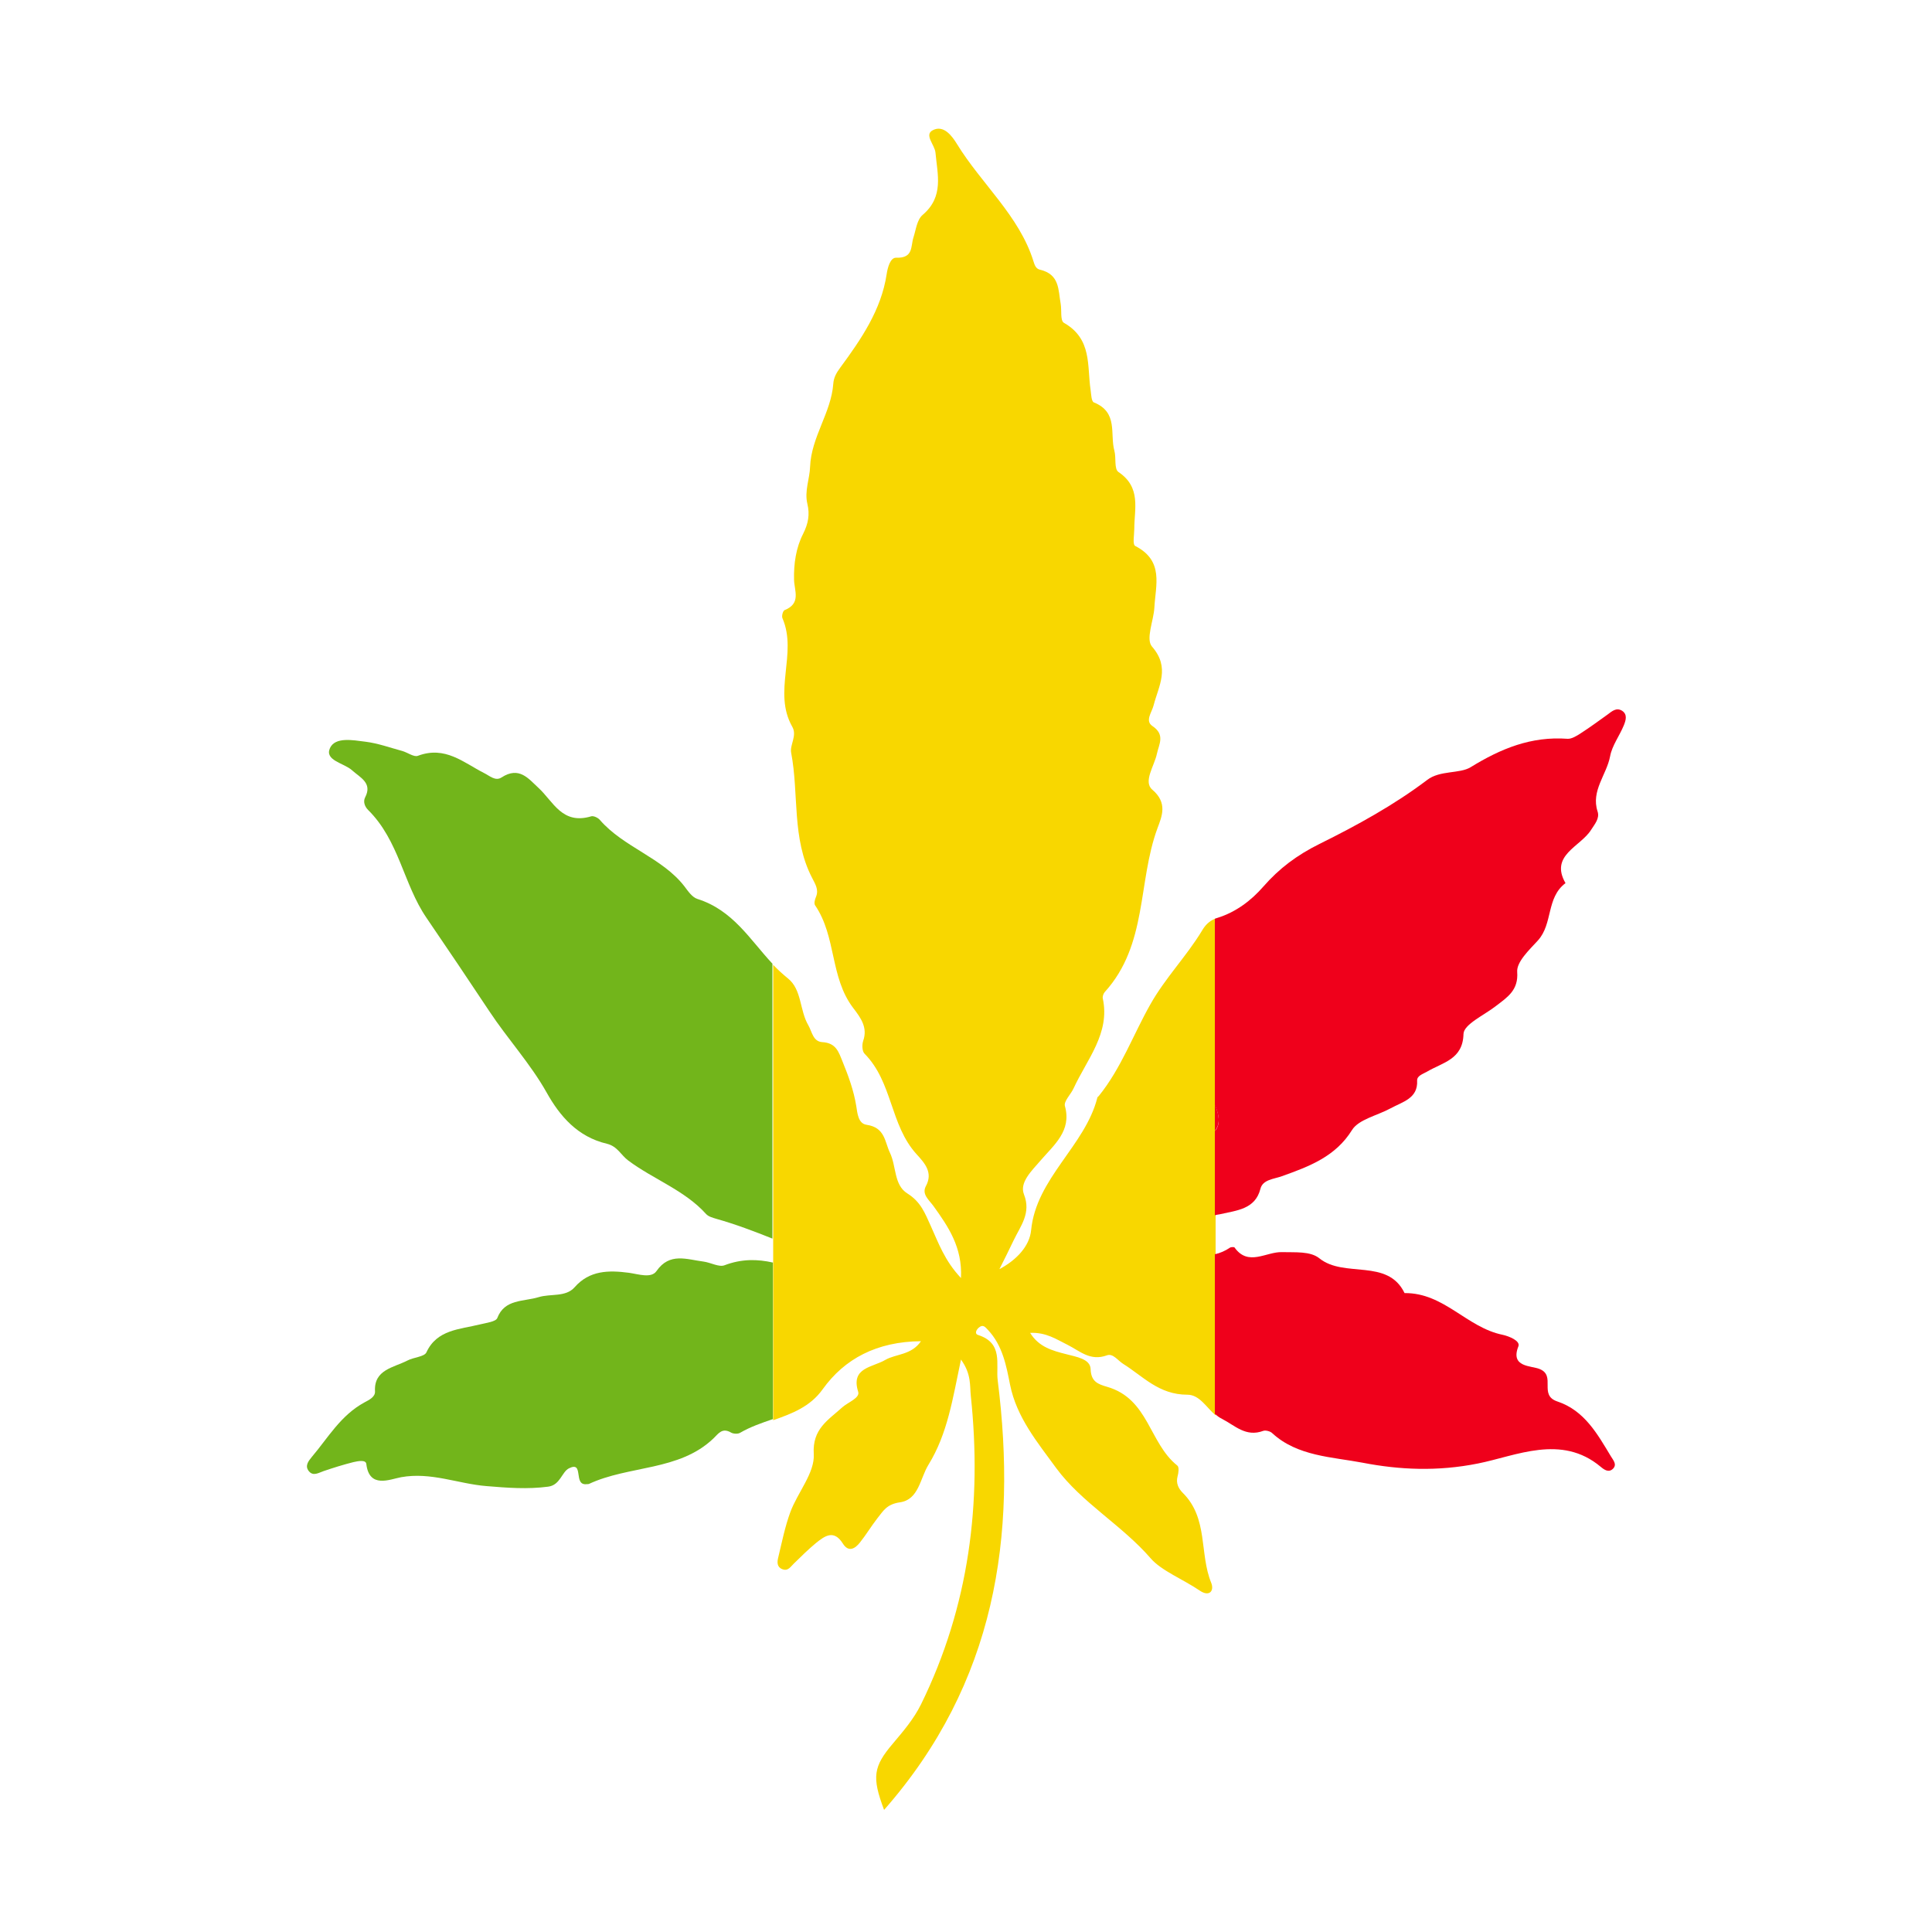 <?xml version="1.0" encoding="utf-8"?>
<!-- Generator: Adobe Illustrator 21.0.0, SVG Export Plug-In . SVG Version: 6.00 Build 0)  -->
<svg version="1.1" id="Слой_1" xmlns="http://www.w3.org/2000/svg" xmlns:xlink="http://www.w3.org/1999/xlink" x="0px" y="0px"
	 viewBox="0 0 1000 1000" style="enable-background:new 0 0 1000 1000;" xml:space="preserve">
<style type="text/css">
	.st0{fill:#72B51B;}
	.st1{fill:#F8D700;}
	.st2{fill:#EF001B;}
</style>
<g>
	<g>
		<path class="st0" d="M375,654.9c-2.8,1.1-7.1-1.4-10.8-1.9c-8.7-1.1-17.6-4.9-24.4,4.9c-2.7,3.9-9.3,1.6-14.2,0.9
			c-10.6-1.4-20.5-1.3-28.2,7.5c-4.6,5.2-12.4,3.2-18.6,5.1c-7.9,2.4-17.6,0.9-21.4,10.8c-0.7,1.9-5.7,2.5-8.9,3.3
			c-10.6,2.6-22.4,2.7-27.8,14.5c-1.1,2.3-6.6,2.5-9.8,4.2c-7.2,3.7-17.4,4.7-16.8,15.9c0.2,3-3.1,4.5-5.5,5.8
			c-12.3,6.7-18.8,18.3-27.2,28.2c-1.8,2.2-3.7,4.6-1.6,7.3c2.3,2.9,5.1,0.9,7.8,0c5-1.7,10.1-3.3,15.3-4.6c2.2-0.5,6.4-1.4,6.7,0.9
			c1.5,12.9,12.1,8,18,6.9c15.5-2.8,29.4,3.4,44.2,4.6c10.8,0.9,21.2,1.7,31.9,0.3c6.3-0.8,7.1-7.7,10.8-9.5c8-4,2,9,9.1,8.2
			c0.4,0,0.9,0,1.2-0.1c20.7-9.7,46.8-6.6,64.5-23.6c2.6-2.5,4.5-5.7,9.1-3c1.2,0.7,3.6,0.8,4.7,0.1c5.3-3.1,11.2-5.1,17-7.1v-81
			C392.1,651.7,383.9,651.5,375,654.9z M361,465.3c-2.8-0.9-4.9-4.1-6.8-6.6c-11.5-14.8-31.5-20.2-43.7-34.3
			c-0.9-1.1-3.2-2.2-4.4-1.9c-15.2,4.6-19.7-7.7-27.5-14.8c-5.1-4.7-9.9-11.2-19-5.3c-3.2,2.1-6.2-0.9-9.1-2.3
			c-10.6-5.4-20.1-14.2-34.2-8.9c-2,0.8-5.3-1.7-8.1-2.5c-6.3-1.7-12.6-4-19.1-4.8c-6.4-0.8-15.6-2.6-18.3,3.3
			c-2.9,6.4,7.1,7.7,11.3,11.4c4.3,3.9,10.8,6.6,6.9,14.1c-1.2,2.3-0.1,4.9,1.5,6.5c16.1,15.9,18.3,38.4,30.2,55.8
			c10.9,16,21.9,32.3,32.5,48.3c9.5,14.4,21.4,27.3,29.8,42.3c6.8,12.1,15.9,22.8,31.1,26.4c5.5,1.3,7.3,5.9,11.1,8.7
			c13,9.7,29.2,15.4,40.2,27.6c1.2,1.4,3.5,2,5.5,2.6c9.9,2.8,19.4,6.4,28.9,10.2V498.8C388.2,486.4,379.4,471.1,361,465.3z"/>
	</g>
</g>
<g>
	<g>
		<path class="st1" d="M622.1,481.8c-8,13.2-19,24.4-26.7,38.1c-8.9,15.7-15,32.9-26.6,47.3c-0.2,0.3-0.7,0.5-0.8,0.9
			c-6.3,25-31.7,41.7-34.3,68.7c-0.8,8.1-7.4,15.3-16.4,20.1c2.5-5,5-9.9,7.4-15c3.6-7.5,9.1-14,5.3-23.7
			c-2.4-6.1,3.9-12.1,8.4-17.3c7.1-8.3,16.4-15.5,12.8-28.4c-0.7-2.5,3.1-6.1,4.5-9.2c6.9-15,19-28.5,15.1-46.5
			c-0.2-1,0.3-2.5,1-3.3c22.3-24.6,17-56.9,27.3-84.8c2.3-6.2,5.4-13.1-2.7-20c-4.8-4.1,1.1-12.3,2.4-18.5c1.1-5.1,4.4-9.9-2.3-14.4
			c-4-2.7-0.3-7.1,0.6-10.7c2.6-10.1,8.7-19.5-0.8-30.4c-3.4-3.9,0.8-13.3,1.2-20.2c0.6-11.6,5.1-24.2-9.9-31.9
			c-1.5-0.8-0.5-5.8-0.5-8.8c0-10.4,3.7-21.5-8.2-29.5c-2.3-1.6-1.1-7.3-2.1-11c-2.4-8.7,2.1-19.9-10.6-25c-1.3-0.5-1.4-4.2-1.7-6.4
			c-1.9-12.5,0.9-26.4-13.8-34.8c-2-1.1-1.1-6.5-1.7-9.9c-1.3-7-0.4-15.2-10.7-17.6c-2.2-0.5-2.8-2.5-3.4-4.4
			c-7.3-23.5-27-40.1-39.6-60.7c-2.4-3.9-6.8-10.1-12.5-7.1c-4.6,2.4,1,7.5,1.4,11.6c1,11.3,4.5,22.7-6.6,32.2
			c-3,2.5-3.5,7.7-4.8,11.7c-1.5,4.6,0.1,10.8-9,10.5c-3-0.1-4.4,5.2-4.9,8.7c-2.8,18.3-13.1,33.4-24,48.2c-2,2.7-3.4,5.2-3.6,8.4
			c-1.1,14.9-11.4,27.5-12,42.9c-0.2,6.2-3,12.6-1.4,19.2c1.3,5.5,0.5,10.1-2.2,15.5c-3.7,7.2-4.9,15.5-4.7,23.7
			c0.1,5.7,3.8,12.3-4.9,15.8c-0.9,0.4-1.6,3.1-1.1,4.2c7.9,18.3-5.2,38.1,5.1,56.2c2.6,4.6-1.4,9.4-0.6,13.4
			c4.1,21.5,0.2,44.2,10.8,64.7c1.6,3.2,3.6,6.1,2.1,9.8c-0.6,1.4-1.2,3.5-0.5,4.5c11.1,16.3,7.6,37.2,19.7,53.1
			c3.9,5.1,7.6,10.1,5.2,17c-0.7,2-0.6,5.4,0.7,6.7c14.6,14.8,13.1,36.8,26.9,52c4.2,4.6,8.7,9.5,4.8,16.6c-2.2,4.2,1.7,7.1,4,10.3
			c7.6,10.6,15,21.3,14.2,37.2c-8.5-9-11.7-18.3-15.7-27.1c-2.9-6.3-5-12.3-12.1-16.7c-7-4.4-5.6-14.1-9-21.1
			c-2.7-5.7-2.5-13-12-14.4c-4.4-0.6-4.8-5.9-5.4-9.7c-1.3-8.1-4.1-15.7-7.2-23.3c-1.9-4.6-3.2-9.4-10.4-9.8
			c-4.8-0.3-5.3-5.4-7.2-8.7c-4.6-7.8-3.3-18.5-10.6-24.3c-2.7-2.2-5.2-4.5-7.6-7v235.7c9.6-3.4,19.1-6.9,25.6-16
			c11.3-15.8,28-24.7,50.9-24.9c-5,7.3-13,6.5-18.5,9.7c-6.6,3.9-18,3.9-14,16.5c1,3.2-5.3,5.4-8.2,8c-7.4,6.7-15.6,11.2-14.8,24.2
			c0.6,9.7-8.3,19.8-12.1,30c-2.8,7.6-4.4,15.7-6.3,23.6c-0.6,2.3-0.7,4.9,2.1,6c3,1.2,4.3-1.3,6-2.9c3.7-3.6,7.4-7.3,11.4-10.6
			c4.6-3.7,9.3-7.2,14,0.3c2.9,4.6,6.3,2.6,8.8-0.6c3.2-4,5.8-8.4,9-12.5c3-3.7,4.7-7.3,11.7-8.3c9.8-1.4,10.4-12.4,14.8-19.5
			c9.9-16.1,12.5-34.1,16.8-54.4c5.5,7.6,4.5,13.6,5.1,18.9c5.8,55.2-0.8,108.7-25.8,159.6c-3.7,7.5-9.1,13.8-14.5,20.2
			c-10.2,12-11,17.4-4.6,34.4c57.8-65.8,69-141.7,58.8-222.4c-1-8.2,3-19.2-10.1-23.4c-2-0.6-1-2.7,0.3-3.8c2.2-1.9,3.3-0.4,4.8,1.2
			c7.6,8.1,9.5,18.7,11.4,28.3c3.4,17,14.3,30,23.9,43.2c13.2,17.9,34,29.5,48.9,46.7c5.5,6.4,16.9,10.9,25.4,16.7
			c5,3.4,7.6,0.1,5.9-4.1c-6.2-15.2-1.4-33.3-14.7-46.5c-2.3-2.3-3.6-5.1-2.7-8.5c0.5-1.8,0.9-4.8-0.1-5.6
			c-14.7-11.7-14.8-34.6-36.4-40.8c-4.8-1.4-8.3-2.7-8.5-9.2c-0.2-5.3-7.5-6.3-12.7-7.7c-7.1-1.8-14.1-3.7-18.6-11
			c8.3-0.4,13.7,3.4,19.4,6.2c6.4,3.2,11.7,8.6,20.4,5.4c3.1-1.1,5.6,2.7,8.3,4.4c10.4,6.5,18.5,16,33.3,16c6.2,0,9.7,6.4,14.6,10.7
			V475.4C625.6,476.8,623.6,479.2,622.1,481.8z"/>
	</g>
</g>
<path class="st2" d="M628.9,572c0-0.1-0.1-0.1-0.1-0.2v13.5C631.9,581.6,631,576.9,628.9,572z"/>
<g>
	<g>
		<path class="st2" d="M806.1,725.4c-9.9-3.3-0.5-13.3-9.2-16.8c-4.3-1.8-15.3-0.8-11-11.7c1.2-2.9-4.9-5.3-8.1-6
			c-18.7-3.8-30.3-21.8-50.8-21.6c-8.8-18.2-31.2-7.6-44.1-18c-4.7-3.8-12.6-3-19.3-3.2c-8.2-0.3-17.5,7.6-24.6-2.4
			c-0.2-0.3-1.8-0.3-2.4,0.1c-2.5,1.7-5.1,2.8-7.8,3.4v82.6c1.1,1,2.3,1.9,3.7,2.6c6.7,3.4,12.3,9.6,21.4,6.2
			c1.2-0.4,3.6,0.2,4.6,1.2c13,12,31.1,12.3,46.8,15.3c19.1,3.7,38.8,4.6,59.7,0.4c19.7-3.9,43.1-15.4,63.5,1.7
			c1.8,1.5,4.2,3.3,6.5,0.9c2-2.2,0-4.3-1.2-6.3C826.9,742.4,820.2,730.1,806.1,725.4z M839.6,367.9c-3-1.9-5.3,0.3-7.6,2
			c-4.6,3.3-9.1,6.6-13.9,9.7c-2,1.3-4.6,2.9-6.7,2.8c-18.9-1.4-34.6,5.1-50.2,14.7c-5.7,3.5-15.9,1.5-22.5,6.6
			c-17.2,13-36.3,23.5-55.7,33.1c-11.7,5.8-20.9,12.7-29.1,22.1c-6.2,7.1-14.1,13.2-23.8,16.2c-0.5,0.1-0.9,0.3-1.3,0.5v96.4
			c0,0.1,0.1,0.1,0.1,0.2c2.1,4.9,3,9.6-0.1,13.3V629c0.9-0.2,1.7-0.4,2.6-0.5c8.6-2,18.3-2.5,21-13.2c1.2-4.8,7-5,11.1-6.5
			c14.3-5.1,27.8-10.2,36.3-23.9c3.4-5.5,13.1-7.5,19.9-11.2c6.2-3.4,14.3-5.1,13.8-14.4c-0.1-2.5,3-3.4,5.1-4.6
			c8.1-4.8,18.6-6.3,18.9-19.5c0.1-5,10.8-9.8,16.8-14.5c6-4.6,11.7-8.2,11-17.6c-0.4-5.2,6.2-11.4,10.7-16.3
			c7.9-8.7,4.2-22.1,14.3-29.7c-8.3-14.4,7.7-18.8,13.2-27.5c1.9-3,4.6-6,3.4-9.6c-3.5-10.7,4.7-19,6.5-28.6c1-5.5,4.9-10.6,7.1-16
			C841.5,372.9,842.5,369.8,839.6,367.9z"/>
	</g>
</g>
</svg>